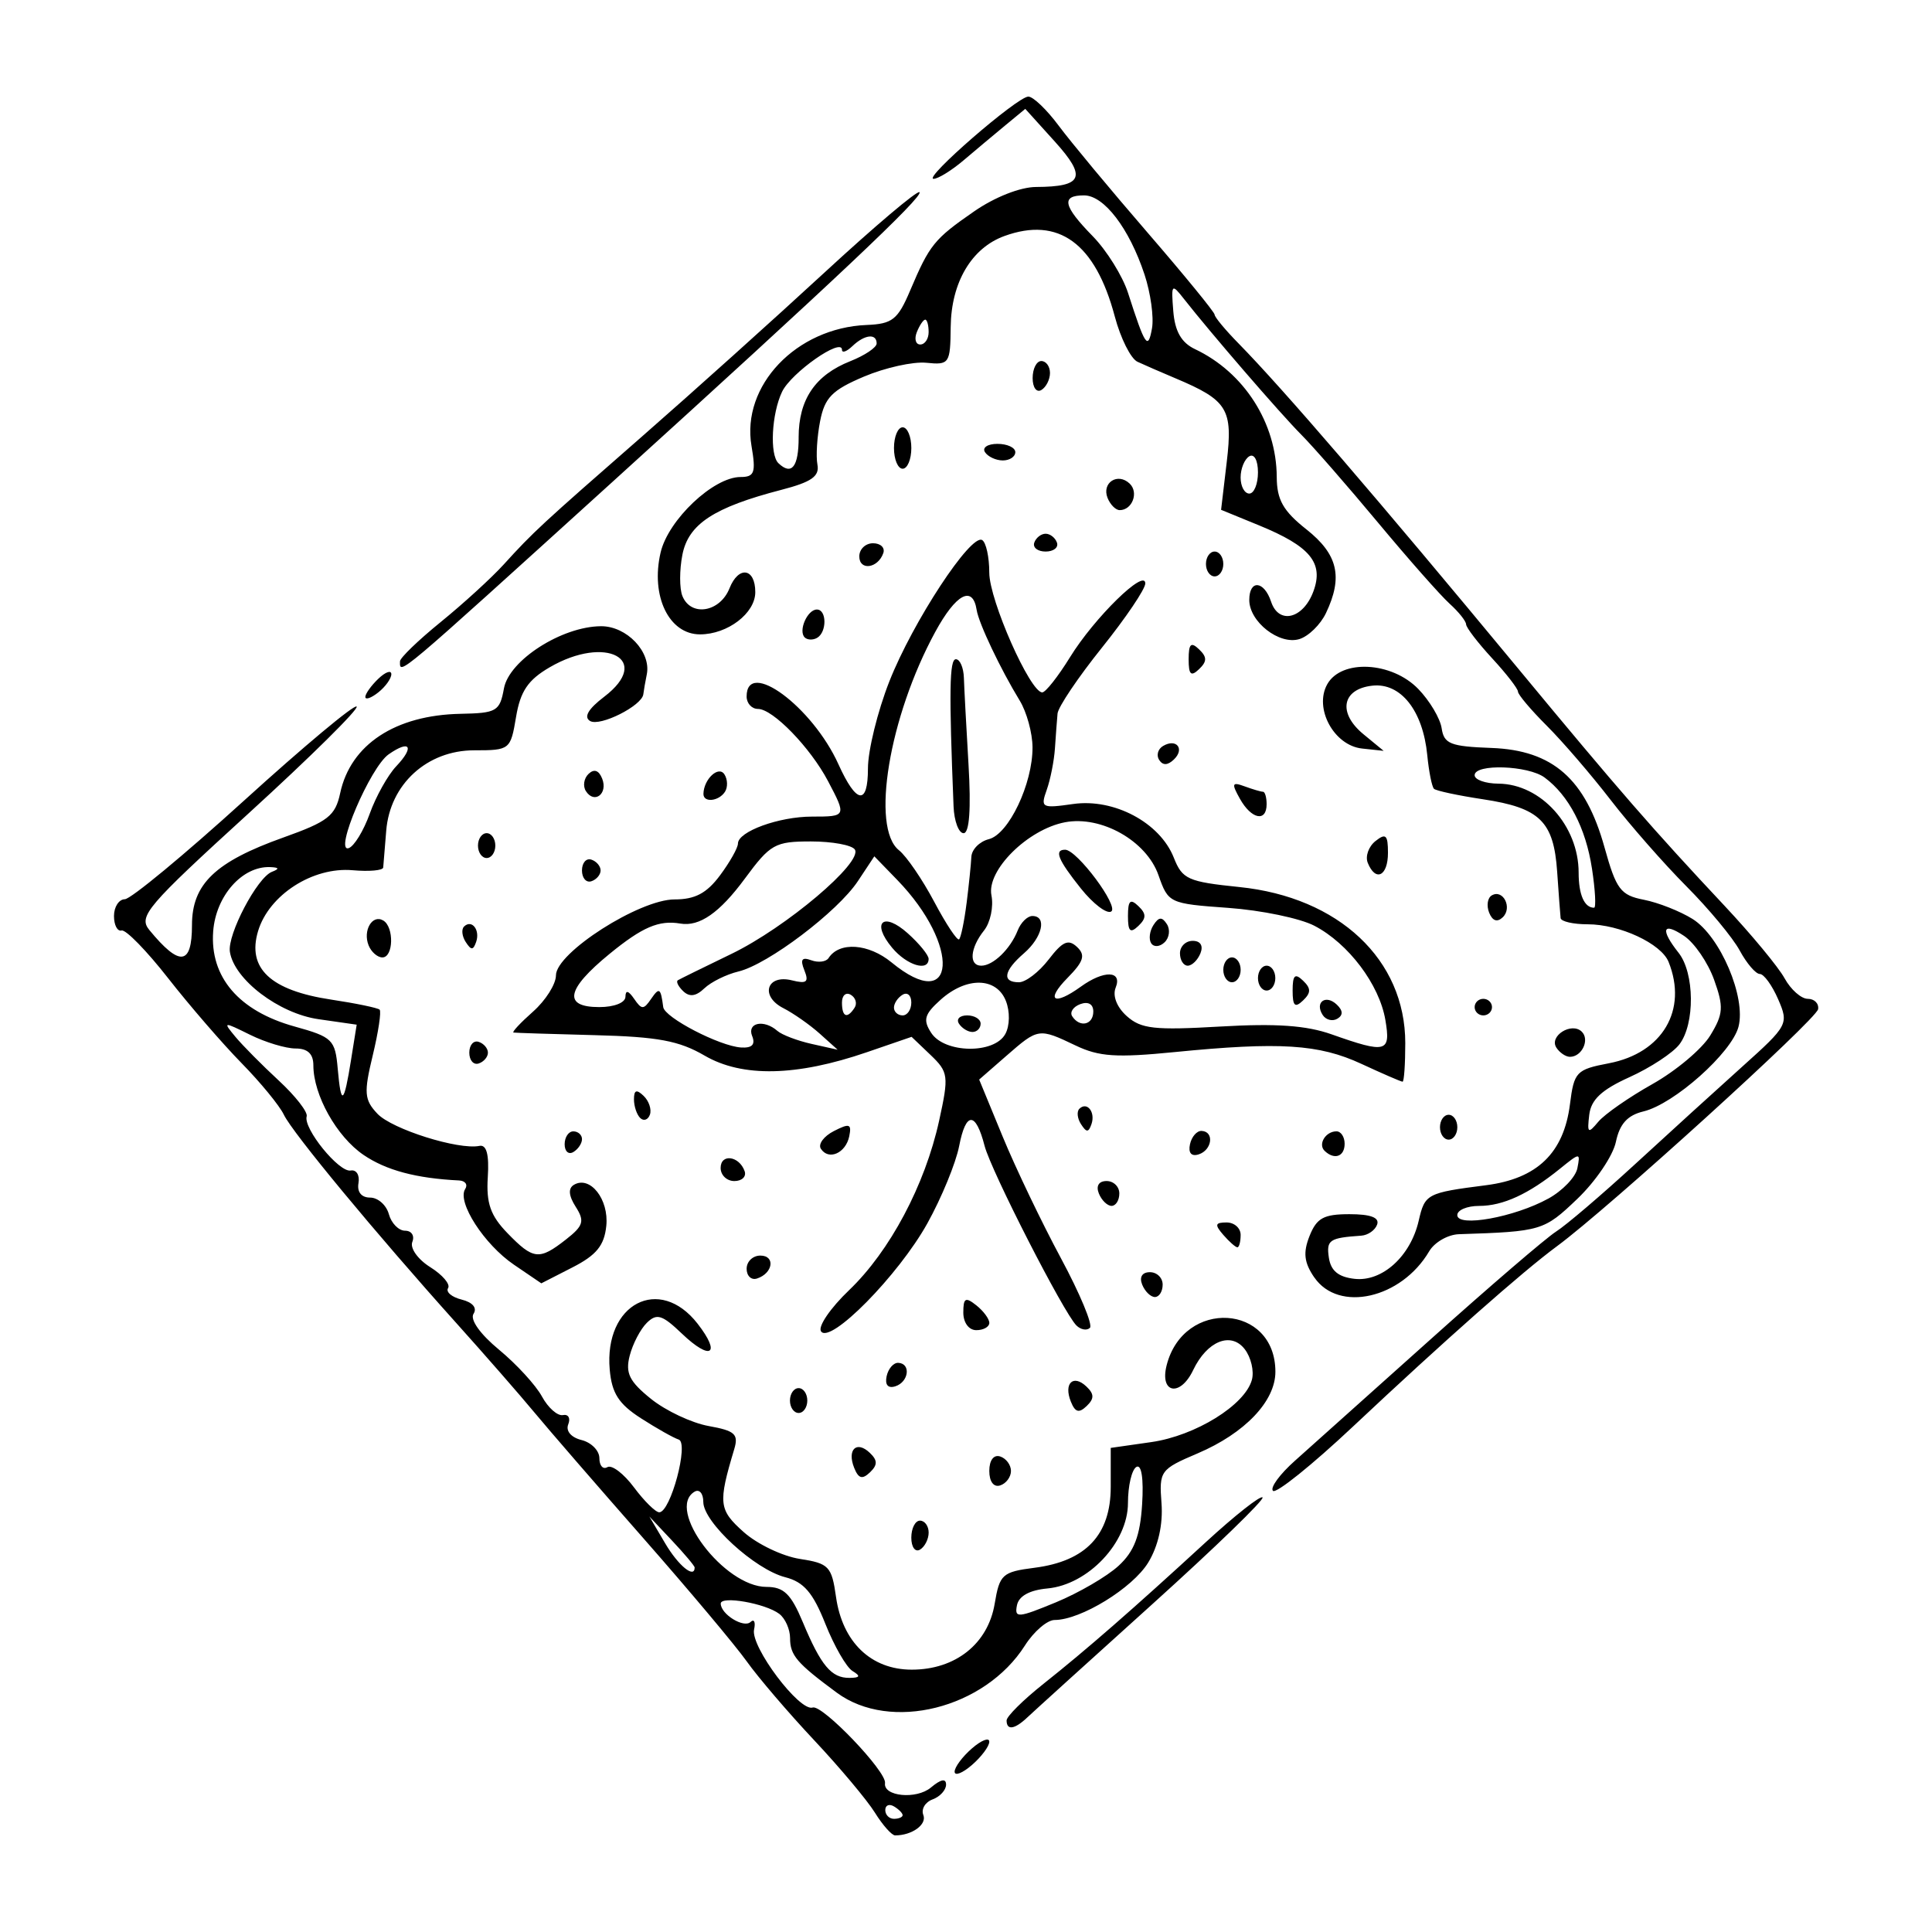<?xml version="1.0" encoding="UTF-8" standalone="no"?>
<svg
   xmlns:dc="http://purl.org/dc/elements/1.1/"
   xmlns:cc="http://creativecommons.org/ns#"
   xmlns:rdf="http://www.w3.org/1999/02/22-rdf-syntax-ns#"
   xmlns:svg="http://www.w3.org/2000/svg"
   xmlns="http://www.w3.org/2000/svg"
   id="svgC6"
   version="1.1"
   viewBox="0 0 100 100"
   height="100"
   width="100">
  <defs
     id="defs2" />
  <path
     id="pathC6"
     d="M 45.284,93.821 C 44.881,93.173 43.465,91.484 42.137,90.07 40.809,88.655 39.241,86.822 38.654,85.997 38.067,85.172 35.655,82.298 33.294,79.612 30.933,76.926 28.396,73.997 27.656,73.103 26.916,72.21 25.099,70.13 23.619,68.482 19.428,63.815 15.137,58.63 14.691,57.695 14.469,57.228 13.482,56.025 12.499,55.023 11.516,54.02 9.806,52.042 8.699,50.627 7.593,49.213 6.51,48.103 6.294,48.162 6.077,48.221 5.9,47.884 5.9,47.412 c 0,-0.472 0.252,-0.862 0.561,-0.868 0.308,-0.006 3.084,-2.302 6.168,-5.103 3.084,-2.801 5.708,-4.992 5.831,-4.87 0.123,0.123 -2.383,2.601 -5.57,5.508 -5.299,4.833 -5.74,5.352 -5.159,6.059 1.572,1.912 2.206,1.839 2.206,-0.253 0,-2.127 1.201,-3.278 4.738,-4.539 2.304,-0.822 2.681,-1.116 2.933,-2.294 0.538,-2.514 2.853,-4.04 6.231,-4.105 1.87,-0.036 2.03,-0.13 2.245,-1.313 0.265,-1.459 2.995,-3.209 5.024,-3.221 1.332,-0.008 2.605,1.331 2.37,2.492 -0.08,0.394 -0.16,0.856 -0.179,1.028 -0.066,0.595 -2.241,1.69 -2.755,1.386 -0.343,-0.203 -0.098,-0.625 0.729,-1.255 2.514,-1.916 0.093,-3.223 -2.823,-1.524 -1.121,0.653 -1.516,1.237 -1.739,2.571 -0.284,1.696 -0.321,1.725 -2.166,1.725 -2.44,0 -4.362,1.757 -4.554,4.164 -0.071,0.893 -0.142,1.749 -0.156,1.902 -0.015,0.153 -0.727,0.217 -1.582,0.141 -2.063,-0.183 -4.333,1.278 -4.895,3.151 -0.578,1.926 0.642,3.071 3.777,3.544 1.286,0.194 2.417,0.429 2.514,0.521 0.096,0.092 -0.064,1.158 -0.356,2.369 -0.468,1.936 -0.438,2.3 0.244,3.021 0.758,0.8 4.196,1.882 5.279,1.662 0.368,-0.075 0.508,0.446 0.432,1.62 -0.086,1.347 0.139,1.989 1.016,2.894 1.342,1.384 1.643,1.417 3.027,0.333 0.91,-0.712 0.981,-0.952 0.507,-1.695 -0.366,-0.574 -0.397,-0.957 -0.092,-1.137 0.836,-0.494 1.817,0.748 1.676,2.124 -0.104,1.017 -0.508,1.514 -1.749,2.149 l -1.614,0.826 -1.421,-0.967 c -1.539,-1.048 -2.954,-3.243 -2.52,-3.913 0.148,-0.229 0.005,-0.429 -0.318,-0.445 -2.218,-0.109 -3.773,-0.525 -4.944,-1.322 -1.391,-0.947 -2.596,-3.1 -2.596,-4.637 0,-0.592 -0.294,-0.871 -0.919,-0.871 -0.506,0 -1.565,-0.319 -2.355,-0.709 -1.395,-0.689 -1.417,-0.687 -0.763,0.102 0.37,0.446 1.379,1.465 2.243,2.264 0.864,0.799 1.515,1.634 1.448,1.855 -0.188,0.622 1.674,2.915 2.277,2.804 0.295,-0.055 0.477,0.238 0.404,0.651 -0.081,0.46 0.152,0.75 0.603,0.75 0.404,0 0.84,0.386 0.969,0.857 0.129,0.472 0.508,0.857 0.841,0.857 0.334,0 0.502,0.261 0.374,0.58 -0.129,0.321 0.284,0.903 0.926,1.305 0.637,0.399 1.053,0.888 0.925,1.086 -0.128,0.199 0.188,0.467 0.704,0.595 0.571,0.143 0.811,0.43 0.613,0.735 -0.193,0.298 0.342,1.051 1.319,1.858 0.904,0.747 1.904,1.836 2.222,2.422 0.318,0.585 0.807,1.018 1.087,0.962 0.279,-0.056 0.403,0.16 0.274,0.48 -0.137,0.342 0.146,0.677 0.689,0.812 0.507,0.127 0.923,0.549 0.923,0.939 0,0.39 0.186,0.598 0.414,0.464 0.228,-0.135 0.847,0.336 1.376,1.046 0.529,0.71 1.118,1.291 1.309,1.291 0.586,0 1.546,-3.593 1.006,-3.765 -0.261,-0.083 -1.14,-0.578 -1.953,-1.101 -1.152,-0.74 -1.51,-1.297 -1.617,-2.521 -0.299,-3.41 2.576,-4.911 4.549,-2.374 1.237,1.59 0.681,1.941 -0.813,0.513 -1.023,-0.978 -1.299,-1.063 -1.812,-0.562 -0.333,0.325 -0.734,1.093 -0.891,1.707 -0.231,0.9 -0.018,1.331 1.105,2.234 0.765,0.615 2.108,1.247 2.985,1.404 1.359,0.244 1.554,0.42 1.322,1.196 -0.842,2.811 -0.804,3.141 0.49,4.293 0.703,0.626 2.011,1.251 2.907,1.389 1.503,0.232 1.648,0.385 1.87,1.962 0.329,2.343 1.812,3.77 3.92,3.77 2.263,0 3.946,-1.337 4.293,-3.411 0.255,-1.523 0.394,-1.649 2.063,-1.863 2.66,-0.341 3.944,-1.703 3.944,-4.184 v -2.02 l 2.101,-0.301 c 2.284,-0.327 4.848,-1.914 5.205,-3.222 0.124,-0.452 -0.045,-1.168 -0.374,-1.592 -0.713,-0.917 -1.95,-0.413 -2.665,1.087 -0.67,1.406 -1.745,1.211 -1.373,-0.249 0.882,-3.465 5.629,-3.181 5.629,0.337 0,1.523 -1.58,3.181 -4.022,4.222 -1.939,0.826 -2,0.91 -1.873,2.583 0.083,1.094 -0.17,2.221 -0.688,3.069 -0.809,1.325 -3.495,2.973 -4.844,2.973 -0.384,0 -1.076,0.595 -1.538,1.322 -2.08,3.269 -6.96,4.491 -9.739,2.439 -2.067,-1.526 -2.416,-1.933 -2.416,-2.82 0,-0.46 -0.252,-1.026 -0.561,-1.259 -0.718,-0.543 -3.028,-0.948 -3.028,-0.532 0,0.55 1.189,1.286 1.542,0.954 0.186,-0.175 0.268,0.002 0.183,0.392 -0.192,0.881 2.354,4.267 3.034,4.035 0.497,-0.17 3.831,3.313 3.744,3.91 -0.102,0.693 1.624,0.861 2.375,0.231 0.518,-0.434 0.785,-0.485 0.785,-0.15 0,0.28 -0.314,0.624 -0.699,0.765 -0.384,0.141 -0.599,0.505 -0.477,0.809 C 47.984,94.438 47.206,95 46.332,95 46.158,95 45.687,94.469 45.284,93.821 Z m 1.436,0.132 c 0,-0.104 -0.202,-0.308 -0.449,-0.454 -0.247,-0.146 -0.449,-0.061 -0.449,0.189 0,0.25 0.202,0.454 0.449,0.454 0.247,0 0.449,-0.085 0.449,-0.189 z m -2.593,-7.461 C 43.811,86.301 43.178,85.201 42.72,84.049 c -0.642,-1.616 -1.116,-2.167 -2.075,-2.412 -1.58,-0.404 -4.242,-2.848 -4.242,-3.895 0,-0.439 -0.202,-0.679 -0.449,-0.534 -1.516,0.895 1.528,4.93 3.719,4.93 0.896,0 1.268,0.361 1.879,1.822 0.941,2.252 1.48,2.896 2.419,2.887 0.548,-0.005 0.587,-0.094 0.155,-0.355 z m 13.769,-5.445 c 0.812,-0.749 1.117,-1.545 1.22,-3.187 0.084,-1.334 -0.033,-2.088 -0.298,-1.931 -0.239,0.141 -0.435,0.98 -0.435,1.865 0,2.046 -2.059,4.229 -4.173,4.425 -0.923,0.086 -1.478,0.393 -1.573,0.871 -0.133,0.672 0.049,0.658 2.015,-0.153 1.189,-0.491 2.649,-1.342 3.244,-1.891 z m -21.942,0.085 c 0,-0.081 -0.528,-0.708 -1.172,-1.393 l -1.172,-1.246 0.821,1.393 c 0.679,1.153 1.524,1.844 1.524,1.246 z m -17.78,-26.299 0.288,-1.796 -1.978,-0.284 c -2.049,-0.294 -4.365,-2.055 -4.585,-3.487 -0.138,-0.897 1.413,-3.847 2.176,-4.141 0.404,-0.155 0.375,-0.227 -0.1,-0.244 -1.441,-0.052 -2.804,1.491 -2.941,3.328 -0.176,2.363 1.329,4.122 4.212,4.922 1.966,0.546 2.102,0.678 2.235,2.189 0.173,1.957 0.319,1.855 0.694,-0.488 z m 0.963,-12.717 c 0.321,-0.892 0.937,-1.995 1.371,-2.453 0.961,-1.015 0.719,-1.395 -0.393,-0.618 -0.95,0.664 -2.842,5.1 -2.07,4.855 0.28,-0.089 0.772,-0.892 1.093,-1.784 z m 30.274,49.586 c 0,-0.236 0.404,-0.778 0.897,-1.205 0.493,-0.427 0.897,-0.583 0.897,-0.347 0,0.236 -0.404,0.778 -0.897,1.205 -0.493,0.427 -0.897,0.583 -0.897,0.347 z m 2.691,-2.654 c 0,-0.207 0.858,-1.058 1.906,-1.891 2.238,-1.777 4.611,-3.848 8.395,-7.326 1.508,-1.386 2.834,-2.432 2.946,-2.325 0.112,0.107 -2.453,2.592 -5.7,5.521 -3.247,2.929 -6.159,5.567 -6.47,5.862 -0.662,0.628 -1.078,0.689 -1.078,0.159 z M 47.169,79.591 c 0,-0.486 0.202,-0.883 0.449,-0.883 0.247,0 0.449,0.278 0.449,0.618 0,0.34 -0.202,0.737 -0.449,0.883 -0.247,0.146 -0.449,-0.132 -0.449,-0.618 z M 65.89,77.165 c -0.164,-0.156 0.351,-0.861 1.145,-1.566 0.793,-0.705 3.944,-3.525 7.002,-6.267 3.058,-2.742 5.985,-5.255 6.504,-5.585 0.52,-0.33 2.358,-1.898 4.085,-3.485 1.727,-1.587 4.229,-3.864 5.559,-5.059 2.362,-2.121 2.406,-2.203 1.852,-3.481 -0.312,-0.72 -0.739,-1.309 -0.95,-1.309 -0.21,0 -0.678,-0.546 -1.039,-1.213 -0.361,-0.667 -1.602,-2.162 -2.758,-3.323 -1.156,-1.161 -2.92,-3.171 -3.921,-4.468 -1,-1.297 -2.489,-3.028 -3.309,-3.846 -0.82,-0.818 -1.49,-1.612 -1.49,-1.764 0,-0.152 -0.602,-0.929 -1.339,-1.727 -0.736,-0.798 -1.342,-1.589 -1.346,-1.756 -0.004,-0.168 -0.389,-0.65 -0.857,-1.072 -0.467,-0.422 -2.134,-2.31 -3.705,-4.197 -1.57,-1.886 -3.358,-3.935 -3.973,-4.552 -1.078,-1.083 -4.686,-5.259 -6.069,-7.023 -0.636,-0.812 -0.665,-0.778 -0.552,0.633 0.084,1.047 0.419,1.633 1.126,1.967 2.544,1.205 4.217,3.823 4.229,6.617 0.005,1.18 0.332,1.759 1.535,2.711 1.632,1.292 1.905,2.462 1.012,4.335 -0.284,0.596 -0.904,1.201 -1.378,1.345 -1.04,0.315 -2.591,-0.897 -2.591,-2.026 0,-1.067 0.765,-1.006 1.13,0.091 0.398,1.2 1.665,0.888 2.191,-0.539 0.541,-1.47 -0.165,-2.327 -2.81,-3.411 l -1.97,-0.807 0.294,-2.486 c 0.323,-2.73 0.045,-3.183 -2.648,-4.318 -0.74,-0.312 -1.629,-0.698 -1.974,-0.859 -0.346,-0.161 -0.874,-1.215 -1.174,-2.344 -1.008,-3.796 -2.911,-5.183 -5.714,-4.164 -1.701,0.618 -2.754,2.402 -2.779,4.705 -0.021,1.902 -0.07,1.975 -1.262,1.855 -0.682,-0.068 -2.133,0.253 -3.225,0.715 -1.651,0.698 -2.033,1.086 -2.272,2.306 -0.158,0.807 -0.221,1.819 -0.139,2.25 0.115,0.607 -0.305,0.901 -1.87,1.307 -3.492,0.907 -4.808,1.77 -5.119,3.358 -0.155,0.789 -0.155,1.75 -2.82e-4,2.135 0.438,1.091 1.944,0.846 2.438,-0.397 0.47,-1.182 1.335,-1.053 1.335,0.199 0,1.091 -1.432,2.185 -2.861,2.185 -1.609,0 -2.565,-1.984 -2.04,-4.236 0.396,-1.697 2.737,-3.909 4.138,-3.909 0.722,0 0.802,-0.228 0.567,-1.608 -0.532,-3.119 2.316,-6.112 5.957,-6.261 1.336,-0.055 1.615,-0.275 2.255,-1.784 1.007,-2.373 1.241,-2.663 3.31,-4.095 1.068,-0.74 2.39,-1.261 3.207,-1.264 2.435,-0.011 2.637,-0.507 0.964,-2.358 L 53.068,5.635 52.043,6.481 C 51.479,6.946 50.507,7.761 49.883,8.291 49.259,8.822 48.556,9.256 48.322,9.256 c -0.566,0 4.325,-4.246 4.903,-4.256 0.247,-0.004 0.953,0.672 1.57,1.502 0.617,0.83 2.686,3.32 4.598,5.533 1.912,2.213 3.476,4.126 3.476,4.252 0,0.125 0.555,0.794 1.234,1.485 2.3,2.343 7.205,8.046 14.467,16.821 5.232,6.323 6.994,8.348 10.696,12.295 1.388,1.48 2.786,3.168 3.105,3.751 0.32,0.583 0.86,1.06 1.2,1.06 0.34,0 0.581,0.241 0.534,0.536 -0.084,0.528 -10.895,10.342 -13.517,12.27 -1.775,1.305 -5.83,4.89 -10.565,9.34 -2.11,1.983 -3.97,3.477 -4.134,3.321 z M 65.112,24.45 c 0,-0.622 -0.194,-0.982 -0.449,-0.832 -0.247,0.146 -0.449,0.639 -0.449,1.097 0,0.458 0.202,0.832 0.449,0.832 0.247,0 0.449,-0.494 0.449,-1.097 z M 41.337,22.642 c 0,-1.964 0.855,-3.227 2.674,-3.947 0.75,-0.297 1.364,-0.709 1.364,-0.917 0,-0.535 -0.624,-0.466 -1.256,0.138 -0.296,0.283 -0.538,0.369 -0.538,0.19 0,-0.658 -2.631,1.186 -3.102,2.173 -0.542,1.136 -0.649,3.255 -0.188,3.696 0.684,0.653 1.047,0.191 1.047,-1.334 z m 6.729,-5.454 c 0,-0.354 -0.079,-0.643 -0.176,-0.643 -0.097,0 -0.292,0.289 -0.434,0.643 -0.142,0.354 -0.063,0.643 0.176,0.643 0.239,0 0.434,-0.289 0.434,-0.643 z M 59.24,14.209 C 58.449,11.819 57.146,10.113 56.11,10.113 c -1.201,0 -1.086,0.543 0.45,2.113 0.724,0.741 1.547,2.063 1.828,2.939 0.888,2.76 1.033,2.975 1.239,1.83 0.103,-0.577 -0.071,-1.831 -0.387,-2.787 z m -8.034,61.927 c 0,-0.553 0.227,-0.857 0.561,-0.75 0.308,0.098 0.561,0.436 0.561,0.75 0,0.314 -0.252,0.652 -0.561,0.75 -0.334,0.106 -0.561,-0.198 -0.561,-0.75 z m -6.994,-0.161 c -0.38,-0.947 0.126,-1.43 0.811,-0.775 0.405,0.387 0.406,0.626 0.007,1.008 -0.399,0.381 -0.594,0.326 -0.818,-0.233 z m -3.324,-3.483 c 0,-0.354 0.202,-0.643 0.449,-0.643 0.247,0 0.449,0.289 0.449,0.643 0,0.354 -0.202,0.643 -0.449,0.643 -0.247,0 -0.449,-0.289 -0.449,-0.643 z m 14.538,0.053 c -0.38,-0.947 0.126,-1.43 0.811,-0.775 0.405,0.387 0.406,0.626 0.007,1.008 -0.399,0.381 -0.594,0.326 -0.818,-0.233 z m -9.534,-1.313 c 0.085,-0.393 0.357,-0.705 0.604,-0.692 0.666,0.034 0.543,0.993 -0.155,1.215 -0.377,0.12 -0.545,-0.076 -0.449,-0.523 z m -3.398,-2.329 c -0.161,-0.249 0.493,-1.204 1.453,-2.122 2.111,-2.017 3.932,-5.444 4.662,-8.773 0.509,-2.321 0.484,-2.516 -0.442,-3.402 l -0.983,-0.939 -2.316,0.796 c -3.642,1.252 -6.448,1.31 -8.396,0.176 -1.324,-0.771 -2.418,-0.975 -5.677,-1.059 -2.22,-0.057 -4.117,-0.118 -4.215,-0.135 -0.098,-0.017 0.356,-0.504 1.009,-1.083 0.653,-0.578 1.187,-1.423 1.187,-1.877 0,-1.169 4.315,-3.931 6.141,-3.931 1.059,0 1.661,-0.319 2.351,-1.245 0.51,-0.685 0.928,-1.426 0.928,-1.646 0,-0.624 2.121,-1.396 3.834,-1.396 1.783,0 1.79,-0.015 0.825,-1.843 -0.916,-1.736 -2.852,-3.73 -3.621,-3.73 -0.324,0 -0.589,-0.289 -0.589,-0.643 0,-1.988 3.406,0.526 4.753,3.508 0.933,2.064 1.527,2.147 1.527,0.213 0,-0.929 0.499,-2.955 1.108,-4.503 1.216,-3.087 4.219,-7.661 4.803,-7.316 0.203,0.12 0.369,0.877 0.369,1.684 0,1.423 2.113,6.201 2.742,6.201 0.172,0 0.818,-0.82 1.437,-1.822 1.259,-2.042 3.896,-4.624 3.896,-3.816 0,0.288 -1.009,1.783 -2.243,3.321 -1.234,1.538 -2.268,3.075 -2.299,3.414 -0.031,0.34 -0.091,1.148 -0.134,1.796 -0.043,0.648 -0.235,1.618 -0.426,2.154 -0.33,0.926 -0.261,0.962 1.368,0.73 2.119,-0.302 4.493,0.963 5.209,2.776 0.443,1.121 0.727,1.248 3.396,1.522 5.15,0.527 8.586,3.759 8.586,8.076 0,1.099 -0.063,1.999 -0.14,1.999 -0.077,0 -1.036,-0.415 -2.131,-0.923 -2.2,-1.02 -4.23,-1.148 -9.674,-0.609 -3.013,0.298 -3.902,0.239 -5.115,-0.34 -1.913,-0.912 -1.934,-0.909 -3.584,0.531 l -1.411,1.231 1.215,2.949 c 0.668,1.622 2.023,4.451 3.011,6.287 0.988,1.836 1.666,3.463 1.506,3.616 -0.16,0.153 -0.473,0.097 -0.697,-0.123 -0.658,-0.647 -4.423,-8.01 -4.755,-9.3 -0.46,-1.785 -0.968,-1.782 -1.315,0.008 -0.171,0.882 -0.912,2.684 -1.646,4.005 -1.497,2.693 -5.048,6.295 -5.507,5.586 z M 38.932,53.629 c -0.28,-0.698 0.608,-0.882 1.306,-0.27 0.234,0.205 1.032,0.509 1.772,0.674 l 1.346,0.301 -0.925,-0.831 c -0.509,-0.457 -1.359,-1.053 -1.89,-1.324 -1.216,-0.622 -0.856,-1.763 0.453,-1.436 0.762,0.19 0.885,0.09 0.639,-0.524 -0.224,-0.559 -0.13,-0.695 0.359,-0.516 0.365,0.134 0.768,0.082 0.895,-0.115 0.556,-0.86 2.065,-0.755 3.258,0.225 3.355,2.758 3.602,-0.859 0.292,-4.272 l -1.182,-1.218 -0.849,1.281 c -1.05,1.585 -4.655,4.313 -6.184,4.68 -0.625,0.15 -1.418,0.542 -1.763,0.871 -0.436,0.417 -0.768,0.462 -1.096,0.149 -0.258,-0.247 -0.382,-0.502 -0.276,-0.567 0.107,-0.065 1.353,-0.678 2.768,-1.362 2.825,-1.365 6.819,-4.742 6.391,-5.404 -0.149,-0.23 -1.171,-0.418 -2.272,-0.418 -1.862,0 -2.101,0.134 -3.422,1.926 -1.303,1.767 -2.348,2.495 -3.337,2.325 -1.106,-0.189 -1.966,0.179 -3.666,1.57 -2.246,1.837 -2.422,2.753 -0.529,2.753 0.774,0 1.349,-0.228 1.353,-0.536 0.005,-0.358 0.153,-0.323 0.449,0.107 0.393,0.572 0.491,0.572 0.883,0 0.421,-0.613 0.494,-0.562 0.624,0.43 0.071,0.542 2.919,2.02 4.029,2.09 0.567,0.036 0.75,-0.153 0.575,-0.591 z m 7.244,-4.574 c -1.098,-1.314 -0.464,-1.891 0.815,-0.742 0.591,0.53 1.074,1.124 1.074,1.318 0,0.679 -1.127,0.336 -1.889,-0.576 z m 5.858,4.467 c 0.234,-0.427 0.247,-1.166 0.03,-1.715 -0.488,-1.234 -2.041,-1.261 -3.381,-0.058 -0.839,0.753 -0.921,1.043 -0.482,1.715 0.694,1.062 3.26,1.101 3.832,0.058 z m -2.398,-0.536 c -0.152,-0.236 0.037,-0.429 0.422,-0.429 0.385,0 0.699,0.193 0.699,0.429 0,0.236 -0.19,0.429 -0.422,0.429 -0.232,0 -0.547,-0.193 -0.699,-0.429 z M 71.707,52.796 C 71.395,50.956 69.795,48.834 68.028,47.915 67.288,47.53 65.286,47.115 63.58,46.992 c -3.063,-0.22 -3.109,-0.242 -3.619,-1.697 -0.622,-1.774 -2.961,-3.095 -4.84,-2.734 -1.93,0.37 -4.062,2.49 -3.804,3.782 0.117,0.587 -0.055,1.405 -0.383,1.818 -0.726,0.913 -0.797,1.823 -0.144,1.823 0.615,0 1.504,-0.859 1.885,-1.822 0.163,-0.413 0.505,-0.75 0.76,-0.75 0.769,0 0.52,1.103 -0.434,1.929 -1.052,0.91 -1.155,1.501 -0.262,1.501 0.349,0 1.042,-0.531 1.54,-1.179 0.721,-0.939 1.019,-1.071 1.467,-0.649 0.45,0.424 0.351,0.746 -0.497,1.608 -1.152,1.172 -0.707,1.46 0.694,0.448 1.196,-0.865 2.161,-0.837 1.804,0.051 -0.171,0.426 0.06,1.014 0.578,1.476 0.74,0.659 1.424,0.735 4.834,0.537 2.9,-0.168 4.456,-0.059 5.766,0.404 2.832,1.001 3.068,0.938 2.782,-0.742 z M 68.462,52.535 c -0.426,-0.659 0.158,-1.084 0.733,-0.534 0.322,0.308 0.33,0.548 0.024,0.729 -0.251,0.148 -0.592,0.061 -0.757,-0.194 z M 66.906,51.271 c 0,-0.8 0.12,-0.915 0.538,-0.514 0.419,0.4 0.419,0.629 0,1.029 -0.419,0.4 -0.538,0.286 -0.538,-0.514 z M 65.112,50.627 c 0,-0.354 0.202,-0.643 0.449,-0.643 0.247,0 0.449,0.289 0.449,0.643 0,0.354 -0.202,0.643 -0.449,0.643 -0.247,0 -0.449,-0.289 -0.449,-0.643 z m -1.794,-0.429 c 0,-0.354 0.202,-0.643 0.449,-0.643 0.247,0 0.449,0.289 0.449,0.643 0,0.354 -0.202,0.643 -0.449,0.643 -0.247,0 -0.449,-0.289 -0.449,-0.643 z m -2.243,-0.857 c 0,-0.354 0.296,-0.643 0.659,-0.643 0.401,0 0.558,0.251 0.401,0.643 -0.142,0.354 -0.438,0.643 -0.659,0.643 -0.22,0 -0.401,-0.289 -0.401,-0.643 z m -1.49,-0.519 c -0.135,-0.209 -0.082,-0.632 0.118,-0.941 0.276,-0.426 0.442,-0.438 0.694,-0.049 0.182,0.282 0.129,0.705 -0.118,0.941 -0.251,0.24 -0.557,0.262 -0.694,0.049 z m -1.202,-1.41 c 0,-0.8 0.12,-0.915 0.538,-0.514 0.419,0.4 0.419,0.629 0,1.029 -0.419,0.4 -0.538,0.286 -0.538,-0.514 z m -2.438,-1.426 c -1.187,-1.487 -1.397,-2.004 -0.814,-2.004 0.613,2.5e-5 2.809,2.947 2.383,3.199 -0.23,0.136 -0.936,-0.402 -1.569,-1.195 z m 0.644,6.37 c 0,-0.382 -0.263,-0.533 -0.67,-0.384 -0.369,0.135 -0.559,0.419 -0.422,0.63 0.391,0.605 1.092,0.448 1.092,-0.246 z M 44.234,52.158 c 0.142,-0.22 0.053,-0.52 -0.198,-0.668 -0.251,-0.148 -0.456,0.031 -0.456,0.399 0,0.753 0.269,0.864 0.654,0.269 z m 2.935,-0.269 c 0,-0.368 -0.202,-0.549 -0.449,-0.403 -0.247,0.146 -0.449,0.447 -0.449,0.668 0,0.222 0.202,0.403 0.449,0.403 0.247,0 0.449,-0.301 0.449,-0.668 z m 2.861,-5.134 c 0.118,-0.935 0.229,-2.016 0.247,-2.401 0.018,-0.385 0.424,-0.798 0.903,-0.918 1.032,-0.258 2.272,-2.866 2.263,-4.758 -0.004,-0.738 -0.301,-1.823 -0.661,-2.413 -0.998,-1.634 -2.122,-4 -2.23,-4.693 -0.203,-1.299 -1.068,-0.84 -2.145,1.138 -2.391,4.392 -3.344,10.134 -1.876,11.299 0.389,0.309 1.21,1.509 1.824,2.667 0.614,1.158 1.194,2.032 1.288,1.942 0.094,-0.09 0.268,-0.929 0.386,-1.865 z m -0.674,-5.023 c -0.24,-5.976 -0.214,-7.61 0.12,-7.61 0.211,0 0.398,0.434 0.415,0.965 0.017,0.531 0.125,2.556 0.24,4.502 0.135,2.281 0.044,3.537 -0.255,3.537 -0.255,0 -0.49,-0.627 -0.52,-1.393 z m 0.505,26.207 c 0,-0.76 0.111,-0.822 0.673,-0.376 0.37,0.294 0.673,0.703 0.673,0.91 0,0.207 -0.303,0.376 -0.673,0.376 -0.387,0 -0.673,-0.387 -0.673,-0.91 z m 9.258,-1.448 c -0.157,-0.392 -8.97e-4,-0.643 0.401,-0.643 0.362,0 0.659,0.289 0.659,0.643 0,0.354 -0.18,0.643 -0.401,0.643 -0.22,0 -0.517,-0.289 -0.659,-0.643 z m 8.908,-0.371 c -0.528,-0.771 -0.587,-1.285 -0.246,-2.144 0.371,-0.932 0.732,-1.13 2.068,-1.13 1.092,0 1.558,0.174 1.432,0.534 -0.102,0.294 -0.473,0.554 -0.822,0.578 -1.652,0.114 -1.813,0.222 -1.677,1.139 0.101,0.681 0.494,1.003 1.335,1.096 1.429,0.158 2.892,-1.169 3.314,-3.005 0.321,-1.396 0.419,-1.448 3.487,-1.841 2.648,-0.339 4.024,-1.668 4.343,-4.192 0.212,-1.678 0.324,-1.797 2.019,-2.121 2.773,-0.531 4.084,-2.759 3.086,-5.245 -0.381,-0.949 -2.527,-1.948 -4.185,-1.948 -0.752,0 -1.384,-0.145 -1.404,-0.322 -0.02,-0.177 -0.1,-1.26 -0.179,-2.406 -0.178,-2.601 -0.894,-3.299 -3.844,-3.744 -1.284,-0.194 -2.423,-0.437 -2.531,-0.541 -0.108,-0.104 -0.265,-0.888 -0.348,-1.744 -0.224,-2.303 -1.373,-3.757 -2.842,-3.594 -1.576,0.174 -1.802,1.411 -0.459,2.515 l 1.044,0.859 -1.117,-0.12 c -1.457,-0.156 -2.5,-2.082 -1.803,-3.327 0.732,-1.308 3.337,-1.174 4.71,0.242 0.591,0.609 1.136,1.525 1.212,2.036 0.121,0.81 0.453,0.941 2.579,1.019 3.174,0.117 4.865,1.604 5.85,5.145 0.605,2.177 0.831,2.477 2.036,2.712 0.745,0.145 1.881,0.594 2.524,0.996 1.432,0.897 2.775,4.053 2.375,5.579 -0.353,1.346 -3.335,4.001 -4.919,4.381 -0.828,0.199 -1.232,0.645 -1.427,1.578 -0.15,0.716 -1.048,2.043 -1.997,2.949 -1.727,1.651 -1.856,1.689 -6.127,1.828 -0.571,0.019 -1.264,0.417 -1.54,0.886 -1.44,2.449 -4.687,3.186 -5.946,1.349 z m 12.112,-4.079 c 0.739,-0.408 1.417,-1.116 1.506,-1.575 0.159,-0.817 0.141,-0.817 -0.896,0.023 -1.625,1.317 -2.954,1.929 -4.192,1.929 -0.62,0 -1.128,0.214 -1.128,0.476 0,0.646 2.963,0.109 4.709,-0.854 z m 5.393,-5.931 c 1.217,-0.684 2.563,-1.815 2.991,-2.515 0.678,-1.11 0.703,-1.478 0.197,-2.887 -0.319,-0.888 -1.018,-1.907 -1.552,-2.265 -1.114,-0.746 -1.246,-0.341 -0.284,0.874 0.83,1.049 0.853,3.68 0.041,4.741 -0.34,0.444 -1.5,1.206 -2.579,1.694 -1.448,0.654 -1.995,1.166 -2.087,1.954 -0.112,0.952 -0.061,0.991 0.468,0.357 0.326,-0.391 1.589,-1.27 2.806,-1.953 z M 82.398,44.947 c -0.318,-2.087 -1.199,-3.778 -2.449,-4.702 -0.853,-0.631 -3.622,-0.723 -3.622,-0.121 0,0.236 0.555,0.433 1.234,0.438 2.202,0.017 4.149,2.18 4.149,4.607 0,1.142 0.296,1.815 0.799,1.815 0.11,0 0.061,-0.916 -0.11,-2.036 z M 38.646,65.668 c 0,-0.373 0.32,-0.679 0.71,-0.679 0.792,0 0.654,0.923 -0.178,1.188 -0.293,0.093 -0.533,-0.136 -0.533,-0.509 z m 24.672,-1.751 c -0.457,-0.527 -0.427,-0.643 0.169,-0.643 0.4,0 0.728,0.289 0.728,0.643 0,0.354 -0.076,0.643 -0.169,0.643 -0.093,0 -0.421,-0.289 -0.728,-0.643 z m -6.442,-2.144 c -0.157,-0.392 -8.98e-4,-0.643 0.401,-0.643 0.362,0 0.659,0.289 0.659,0.643 0,0.354 -0.18,0.643 -0.401,0.643 -0.22,0 -0.517,-0.289 -0.659,-0.643 z M 37.3,60.452 c 0,-0.757 0.966,-0.625 1.243,0.17 0.098,0.28 -0.142,0.509 -0.533,0.509 -0.391,0 -0.71,-0.305 -0.71,-0.679 z m -8.074,-1.225 c 0,-0.368 0.202,-0.668 0.449,-0.668 0.247,0 0.449,0.182 0.449,0.403 0,0.222 -0.202,0.523 -0.449,0.668 -0.247,0.146 -0.449,-0.036 -0.449,-0.403 z m 13.262,0.233 c -0.153,-0.236 0.149,-0.648 0.672,-0.916 0.81,-0.414 0.927,-0.375 0.798,0.265 -0.178,0.877 -1.068,1.272 -1.469,0.651 z m 19.105,-0.232 c 0.085,-0.393 0.357,-0.705 0.604,-0.692 0.666,0.034 0.543,0.993 -0.155,1.215 -0.377,0.12 -0.545,-0.076 -0.449,-0.523 z m 6.971,0.342 c -0.358,-0.343 0.047,-1.012 0.612,-1.012 0.232,0 0.422,0.289 0.422,0.643 0,0.663 -0.529,0.852 -1.034,0.369 z m 5.969,-1.226 c 0,-0.354 0.202,-0.643 0.449,-0.643 0.247,0 0.449,0.289 0.449,0.643 0,0.354 -0.202,0.643 -0.449,0.643 -0.247,0 -0.449,-0.289 -0.449,-0.643 z M 55.953,58.188 c -0.193,-0.299 -0.23,-0.659 -0.082,-0.801 0.401,-0.384 0.839,0.181 0.622,0.802 -0.152,0.436 -0.258,0.435 -0.54,-0.002 z m -22.812,-0.317 c -0.18,-0.172 -0.327,-0.608 -0.327,-0.97 0,-0.483 0.133,-0.531 0.499,-0.18 0.274,0.262 0.422,0.699 0.327,0.97 -0.095,0.271 -0.319,0.352 -0.499,0.18 z m -8.85,-3.385 c 0,-0.393 0.217,-0.645 0.482,-0.561 0.265,0.084 0.482,0.337 0.482,0.561 0,0.224 -0.217,0.476 -0.482,0.561 -0.265,0.084 -0.482,-0.168 -0.482,-0.561 z M 80.557,54.224 c -0.387,-0.598 0.781,-1.336 1.311,-0.829 0.431,0.412 0.016,1.306 -0.608,1.306 -0.218,0 -0.534,-0.214 -0.704,-0.477 z m -4.23,-2.096 c 0,-0.236 0.202,-0.429 0.449,-0.429 0.247,0 0.449,0.193 0.449,0.429 0,0.236 -0.202,0.429 -0.449,0.429 -0.247,0 -0.449,-0.193 -0.449,-0.429 z M 19.079,48.933 c -0.309,-0.77 0.192,-1.623 0.758,-1.288 0.568,0.336 0.531,1.911 -0.045,1.911 -0.254,0 -0.575,-0.28 -0.713,-0.623 z m 5.025,-0.177 c -0.193,-0.299 -0.23,-0.659 -0.082,-0.801 0.401,-0.384 0.839,0.181 0.622,0.802 -0.152,0.436 -0.258,0.435 -0.54,-0.002 z M 77.078,47.24 c -0.145,-0.362 -0.085,-0.764 0.134,-0.893 0.587,-0.346 1.084,0.64 0.57,1.131 -0.287,0.274 -0.531,0.192 -0.704,-0.238 z M 30.123,45.054 c 0,-0.393 0.217,-0.645 0.482,-0.561 0.265,0.084 0.482,0.337 0.482,0.561 0,0.224 -0.217,0.476 -0.482,0.561 -0.265,0.084 -0.482,-0.168 -0.482,-0.561 z m 40.671,-0.397 c -0.135,-0.336 0.045,-0.842 0.401,-1.124 0.535,-0.424 0.646,-0.318 0.646,0.612 0,1.205 -0.642,1.52 -1.047,0.513 z M 24.74,43.768 c 0,-0.354 0.202,-0.643 0.449,-0.643 0.247,0 0.449,0.289 0.449,0.643 0,0.354 -0.202,0.643 -0.449,0.643 -0.247,0 -0.449,-0.289 -0.449,-0.643 z m 39.438,-2.423 c -0.446,-0.796 -0.412,-0.884 0.245,-0.643 0.419,0.154 0.846,0.279 0.949,0.279 0.103,0 0.188,0.289 0.188,0.643 0,0.943 -0.787,0.784 -1.382,-0.279 z M 30.328,40.951 c -0.168,-0.26 -0.108,-0.662 0.134,-0.893 0.287,-0.274 0.531,-0.192 0.704,0.238 0.314,0.782 -0.397,1.337 -0.838,0.655 z m 6.082,0.138 c 0.016,-0.762 0.783,-1.477 1.085,-1.01 0.169,0.261 0.182,0.667 0.03,0.903 -0.323,0.5 -1.125,0.577 -1.115,0.107 z m 23.587,-1.755 c -0.155,-0.24 -0.064,-0.566 0.204,-0.723 0.69,-0.407 1.135,0.151 0.559,0.701 -0.322,0.308 -0.573,0.315 -0.762,0.022 z M 18.909,36.073 c 0,-0.164 0.303,-0.587 0.673,-0.941 0.37,-0.354 0.673,-0.46 0.673,-0.236 0,0.224 -0.303,0.647 -0.673,0.941 -0.37,0.294 -0.673,0.4 -0.673,0.236 z m 42.615,-1.951 c 0,-0.8 0.12,-0.915 0.538,-0.514 0.419,0.4 0.419,0.629 0,1.029 -0.419,0.4 -0.538,0.286 -0.538,-0.514 z m -40.82,0.107 c 0,-0.177 0.95,-1.093 2.111,-2.036 1.161,-0.943 2.624,-2.28 3.252,-2.97 1.557,-1.711 1.896,-2.025 7.215,-6.676 2.562,-2.24 6.785,-6.035 9.384,-8.432 2.599,-2.398 4.816,-4.273 4.927,-4.168 C 47.814,10.159 43.16,14.551 31.687,24.955 20.384,35.205 20.703,34.936 20.703,34.229 Z M 41.655,32.996 c -0.35,-0.335 0.132,-1.447 0.627,-1.447 0.513,0 0.524,1.163 0.015,1.464 -0.212,0.125 -0.501,0.118 -0.642,-0.017 z m 20.765,-3.805 c 0,-0.354 0.202,-0.643 0.449,-0.643 0.247,0 0.449,0.289 0.449,0.643 0,0.354 -0.202,0.643 -0.449,0.643 -0.247,0 -0.449,-0.289 -0.449,-0.643 z M 44.477,28.798 c 0,-0.373 0.32,-0.679 0.71,-0.679 0.391,0 0.63,0.229 0.533,0.509 -0.277,0.795 -1.243,0.927 -1.243,0.17 z m 9.057,-0.711 c 0.088,-0.253 0.353,-0.461 0.587,-0.461 0.234,0 0.498,0.207 0.587,0.461 0.088,0.253 -0.176,0.461 -0.587,0.461 -0.411,0 -0.675,-0.207 -0.587,-0.461 z m 3.794,-2.312 c -0.316,-0.788 0.525,-1.334 1.144,-0.743 0.479,0.458 0.134,1.372 -0.517,1.372 -0.206,0 -0.488,-0.283 -0.627,-0.629 z M 46.272,23.189 c 0,-0.589 0.202,-1.072 0.449,-1.072 0.247,0 0.449,0.482 0.449,1.072 0,0.589 -0.202,1.072 -0.449,1.072 -0.247,0 -0.449,-0.482 -0.449,-1.072 z m 4.71,0.214 c -0.152,-0.236 0.138,-0.429 0.646,-0.429 0.508,0 0.924,0.193 0.924,0.429 0,0.236 -0.291,0.429 -0.646,0.429 -0.356,0 -0.771,-0.193 -0.924,-0.429 z m 2.467,-3.833 c 0,-0.486 0.202,-0.883 0.449,-0.883 0.247,0 0.449,0.278 0.449,0.618 0,0.34 -0.202,0.737 -0.449,0.883 -0.247,0.146 -0.449,-0.132 -0.449,-0.618 z"
     style="fill:#000000;stroke-width:0.439" />
</svg>
